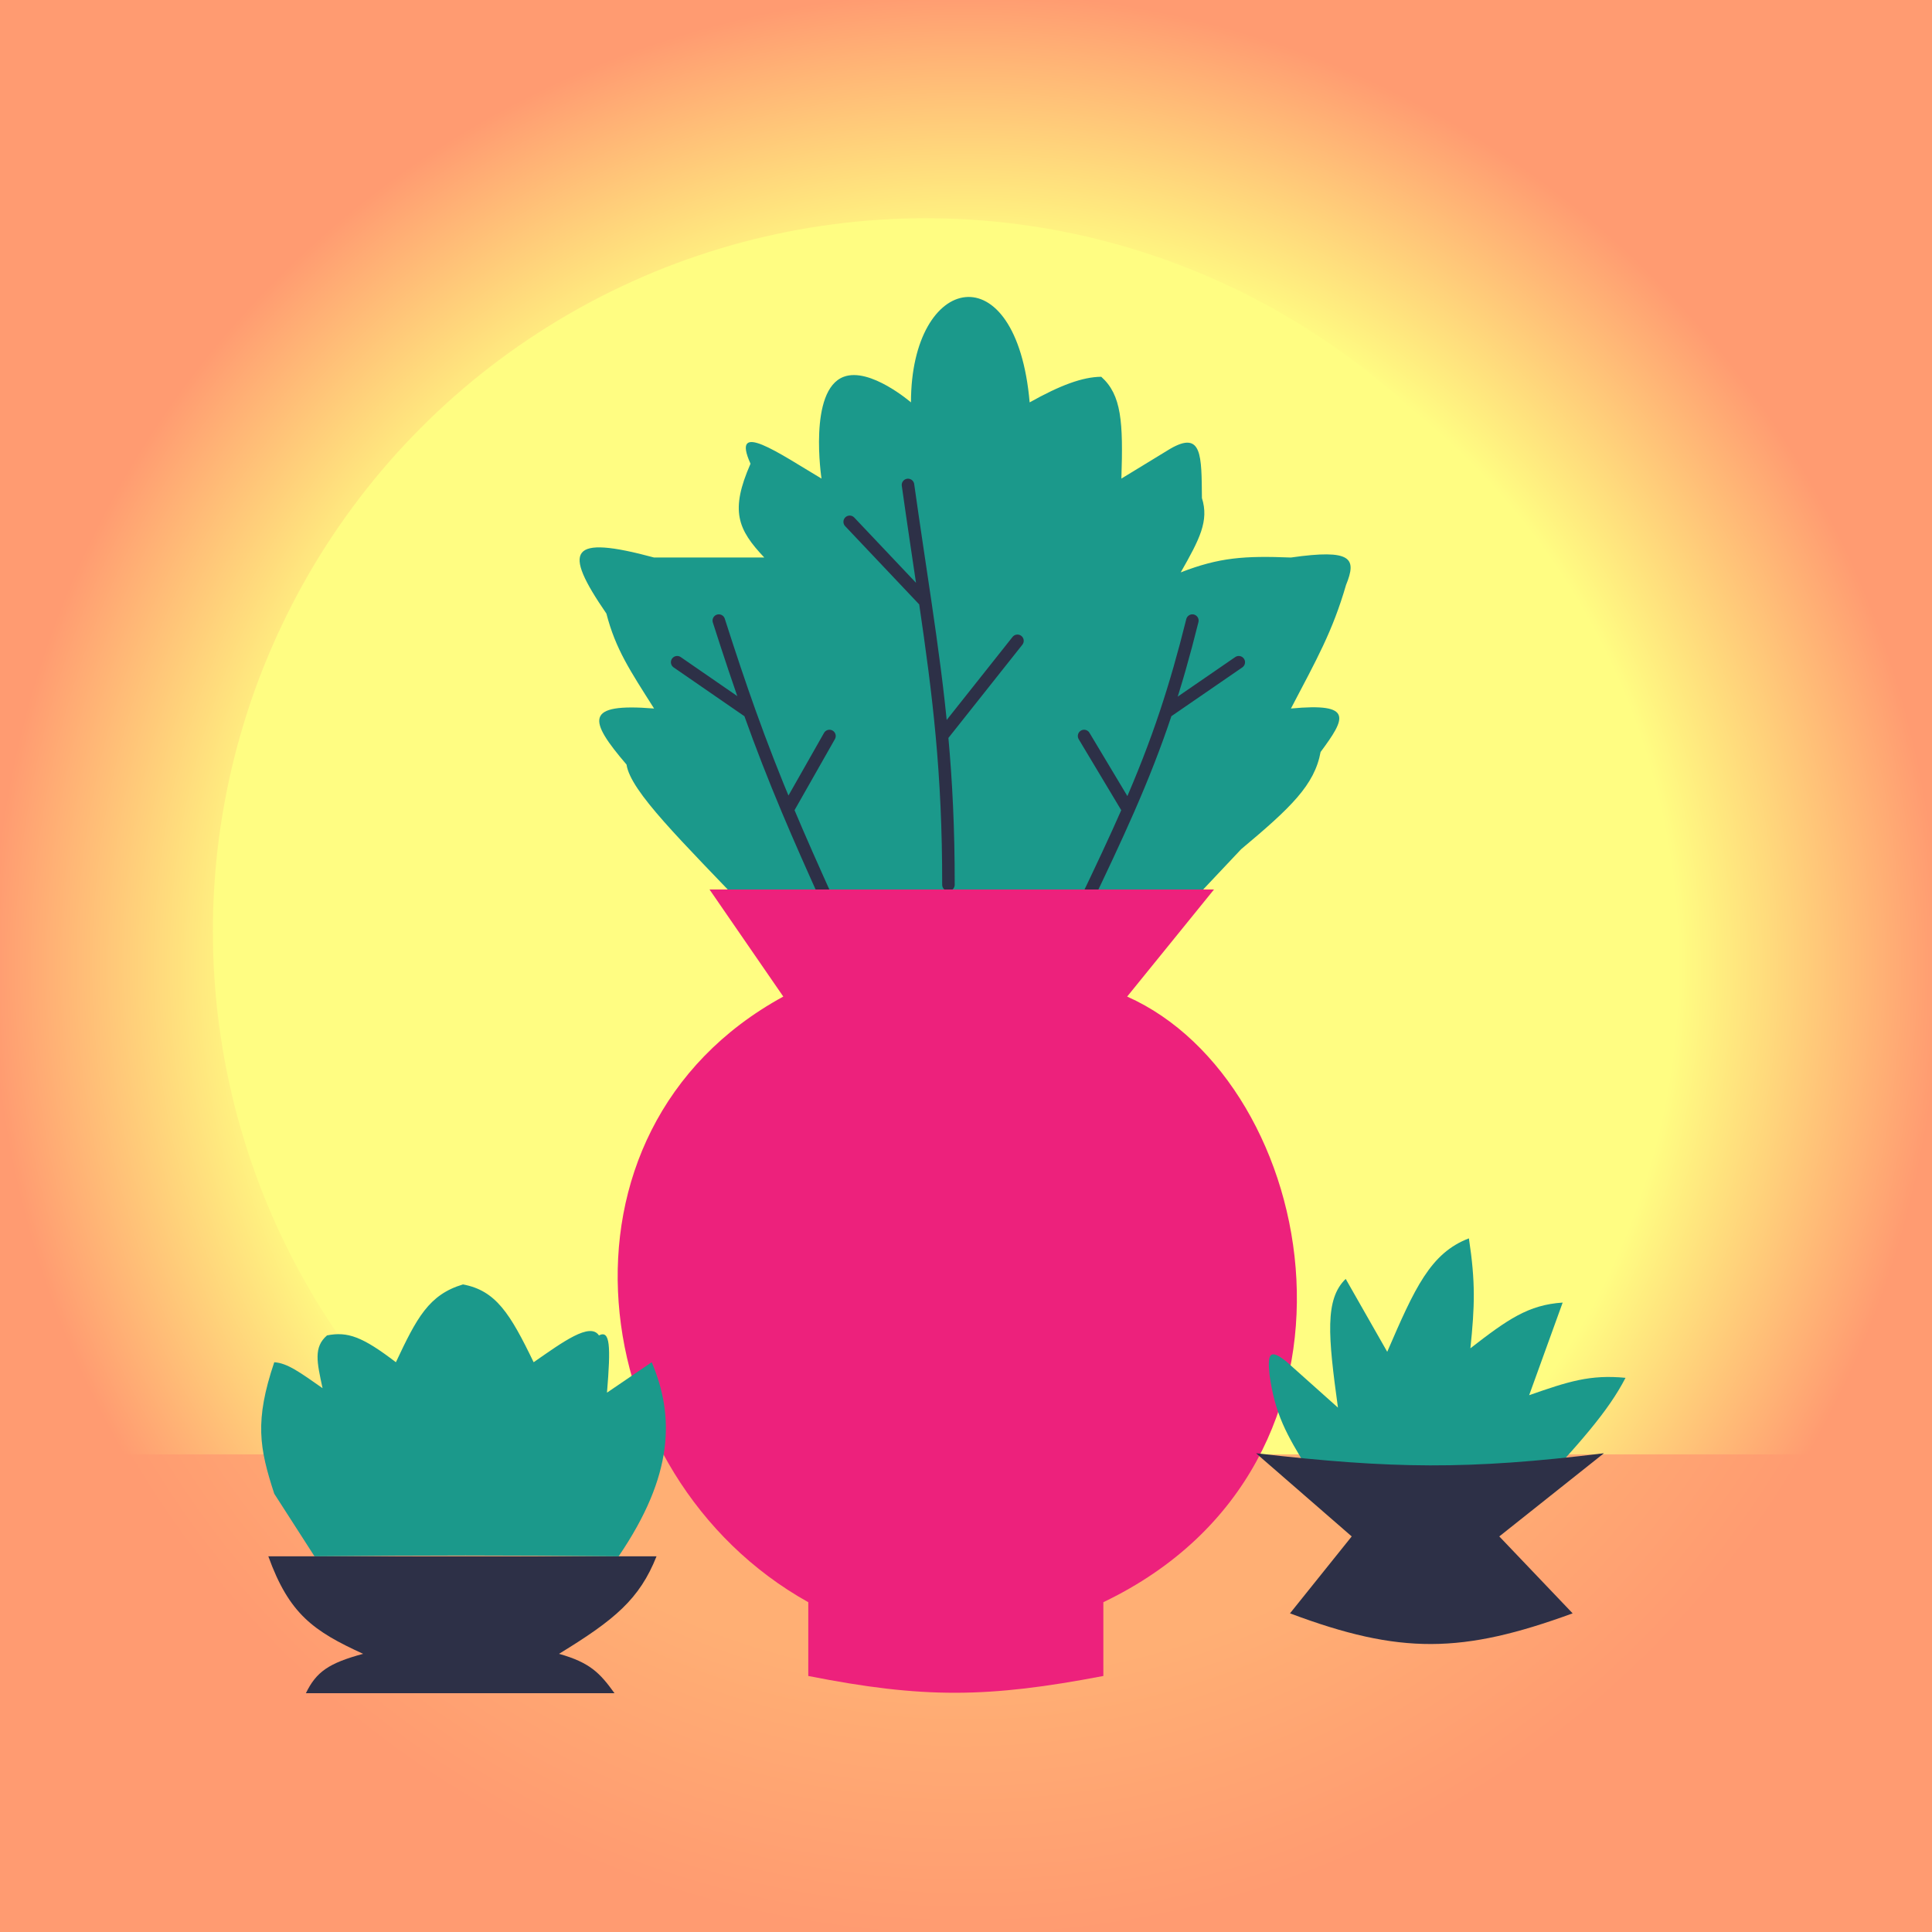 <svg width="1080" height="1080" viewBox="0 0 1080 1080" fill="none" xmlns="http://www.w3.org/2000/svg">
<rect width="1080" height="1080" fill="url(#paint0_radial)"/>
<circle cx="517.5" cy="520.5" r="398.5" fill="#FFFD82"/>
<rect y="813" width="1080" height="267" fill="#FF9B71" fill-opacity="0.8"/>
<path d="M693.796 474.723L660.033 510.534H419.541C380.92 469.967 352.433 442.432 350.237 427.402C328.861 402.428 326.488 392.896 365.638 396.068C352.258 374.922 344.149 362.98 338.982 342.992C314.278 307.073 318.116 298.856 365.638 311.657H427.241C412.388 295.954 407.988 285.565 419.541 259.221C408.286 234.281 435.357 253.338 459.228 267.534C459.228 267.534 451.668 218.059 471.667 210.621C486.378 205.149 509.238 224.936 509.238 224.936C509.238 152.675 568.219 140.278 575.58 224.936C592.624 215.379 605.131 210.704 615.607 210.621C626.959 220.762 627.909 235.853 626.861 267.534L654.109 250.907C672.086 240.48 671.647 254.805 671.88 278.405C675.933 291.181 670.623 301.363 660.033 319.971C681.658 311.585 695.56 310.642 721.637 311.657C755.852 306.766 758.504 312.135 752.438 327.005C744.944 352.863 736.08 368.504 721.637 396.068C756.93 392.729 752.163 401.521 738.222 420.368C734.816 438.795 721.716 451.373 693.796 474.723Z" fill="#1B998B"/>
<path d="M463.676 505.878C454.653 485.998 447.088 468.937 440.257 452.668M401.819 346.914C407.977 366.18 413.541 382.755 419.042 398.128M440.257 452.668L463.676 411.431M440.257 452.668C432.603 434.442 425.871 417.212 419.042 398.128M419.042 398.128L378.54 370.193M530.188 494.571C530.231 463.315 528.872 436.676 526.559 411.431M507.574 271.089C510.932 294.97 514.195 316.184 517.149 336.272M568.765 358.221L526.559 411.431M526.559 411.431C524.235 386.06 520.947 362.098 517.149 336.272M517.149 336.272L474.983 291.708M606.012 505.878C615.592 485.919 623.665 468.773 630.717 452.668M666.539 346.914C661.787 366.011 657.044 382.544 651.869 398.128M692.478 370.193L651.869 398.128M651.869 398.128C645.687 416.745 638.888 434.007 630.717 452.668M630.717 452.668L606.012 411.431" stroke="#2D3047" stroke-width="7" stroke-linecap="round" stroke-linejoin="round"/>
<path d="M616.782 936.878C552.367 949.185 516.247 949.603 451.832 936.878V895.64C325.458 825.137 300.183 632.252 437.864 557.093L396.626 497.231H678.639L630.085 557.093C737.835 604.981 779.072 817.821 616.782 895.64V936.878Z" fill="#ED217C"/>
<path d="M343.5 946.5H171C176.789 934.574 183.762 929.705 203 924.5C175.241 911.813 161.659 902.288 150 870H367C357.475 893.962 343.629 905.458 312.5 924.5C329.748 929.379 335.283 935.1 343.5 946.5Z" fill="#2D3047"/>
<path d="M345.809 870C278.706 869.383 241.51 869.404 175.809 870L153.309 835C144.979 809.429 142.243 794.365 153.309 761.5C160.747 761.954 168.039 767.444 180.309 776C177.147 761.395 175.206 753.081 182.809 746.5C194.341 744.215 202.647 747.23 221.309 761.5C232.91 736.848 239.682 723.702 258.809 718C277.131 721.429 285.099 734.143 298.309 761.5C314.647 750.14 329.809 739 334.809 746.5C341.071 743.32 341.476 752.348 339.309 778.5L364.309 761.5C377.051 791.483 376.809 824.5 345.809 870Z" fill="#1B998B"/>
<path d="M853.98 838.178L730.007 831.183L731.092 821.242C719.055 801.727 712.802 790.645 709.678 768.608C708.402 756.51 709.895 753.817 719.05 761.08L747.922 786.866C742.406 746.79 740.495 726.282 752.256 714.911L775.47 755.671C790.901 719.888 799.688 700.447 821.122 692.251C824.856 716.781 824.41 730.138 821.958 753.704C842.789 737.552 854.367 729.405 873.536 728.151L854.807 779.924C876.686 772.285 888.89 768.287 908.679 770.213C898.896 789.079 883.638 806.136 853.98 838.178Z" fill="#1B998B"/>
<path d="M879.116 901.87C817.457 924.403 782.858 925.064 721.116 901.87L755.616 858.87L702.116 812.37C778.071 821.113 820.661 821.714 896.616 812.37L838.116 858.87L879.116 901.87Z" fill="#2D3047"/>
<defs>
<radialGradient id="paint0_radial" cx="0" cy="0" r="1" gradientUnits="userSpaceOnUse" gradientTransform="translate(540 540) rotate(90) scale(540)">
<stop offset="0.731" stop-color="#FFFD82"/>
<stop offset="1" stop-color="#FF9B71"/>
</radialGradient>
</defs>
</svg>
